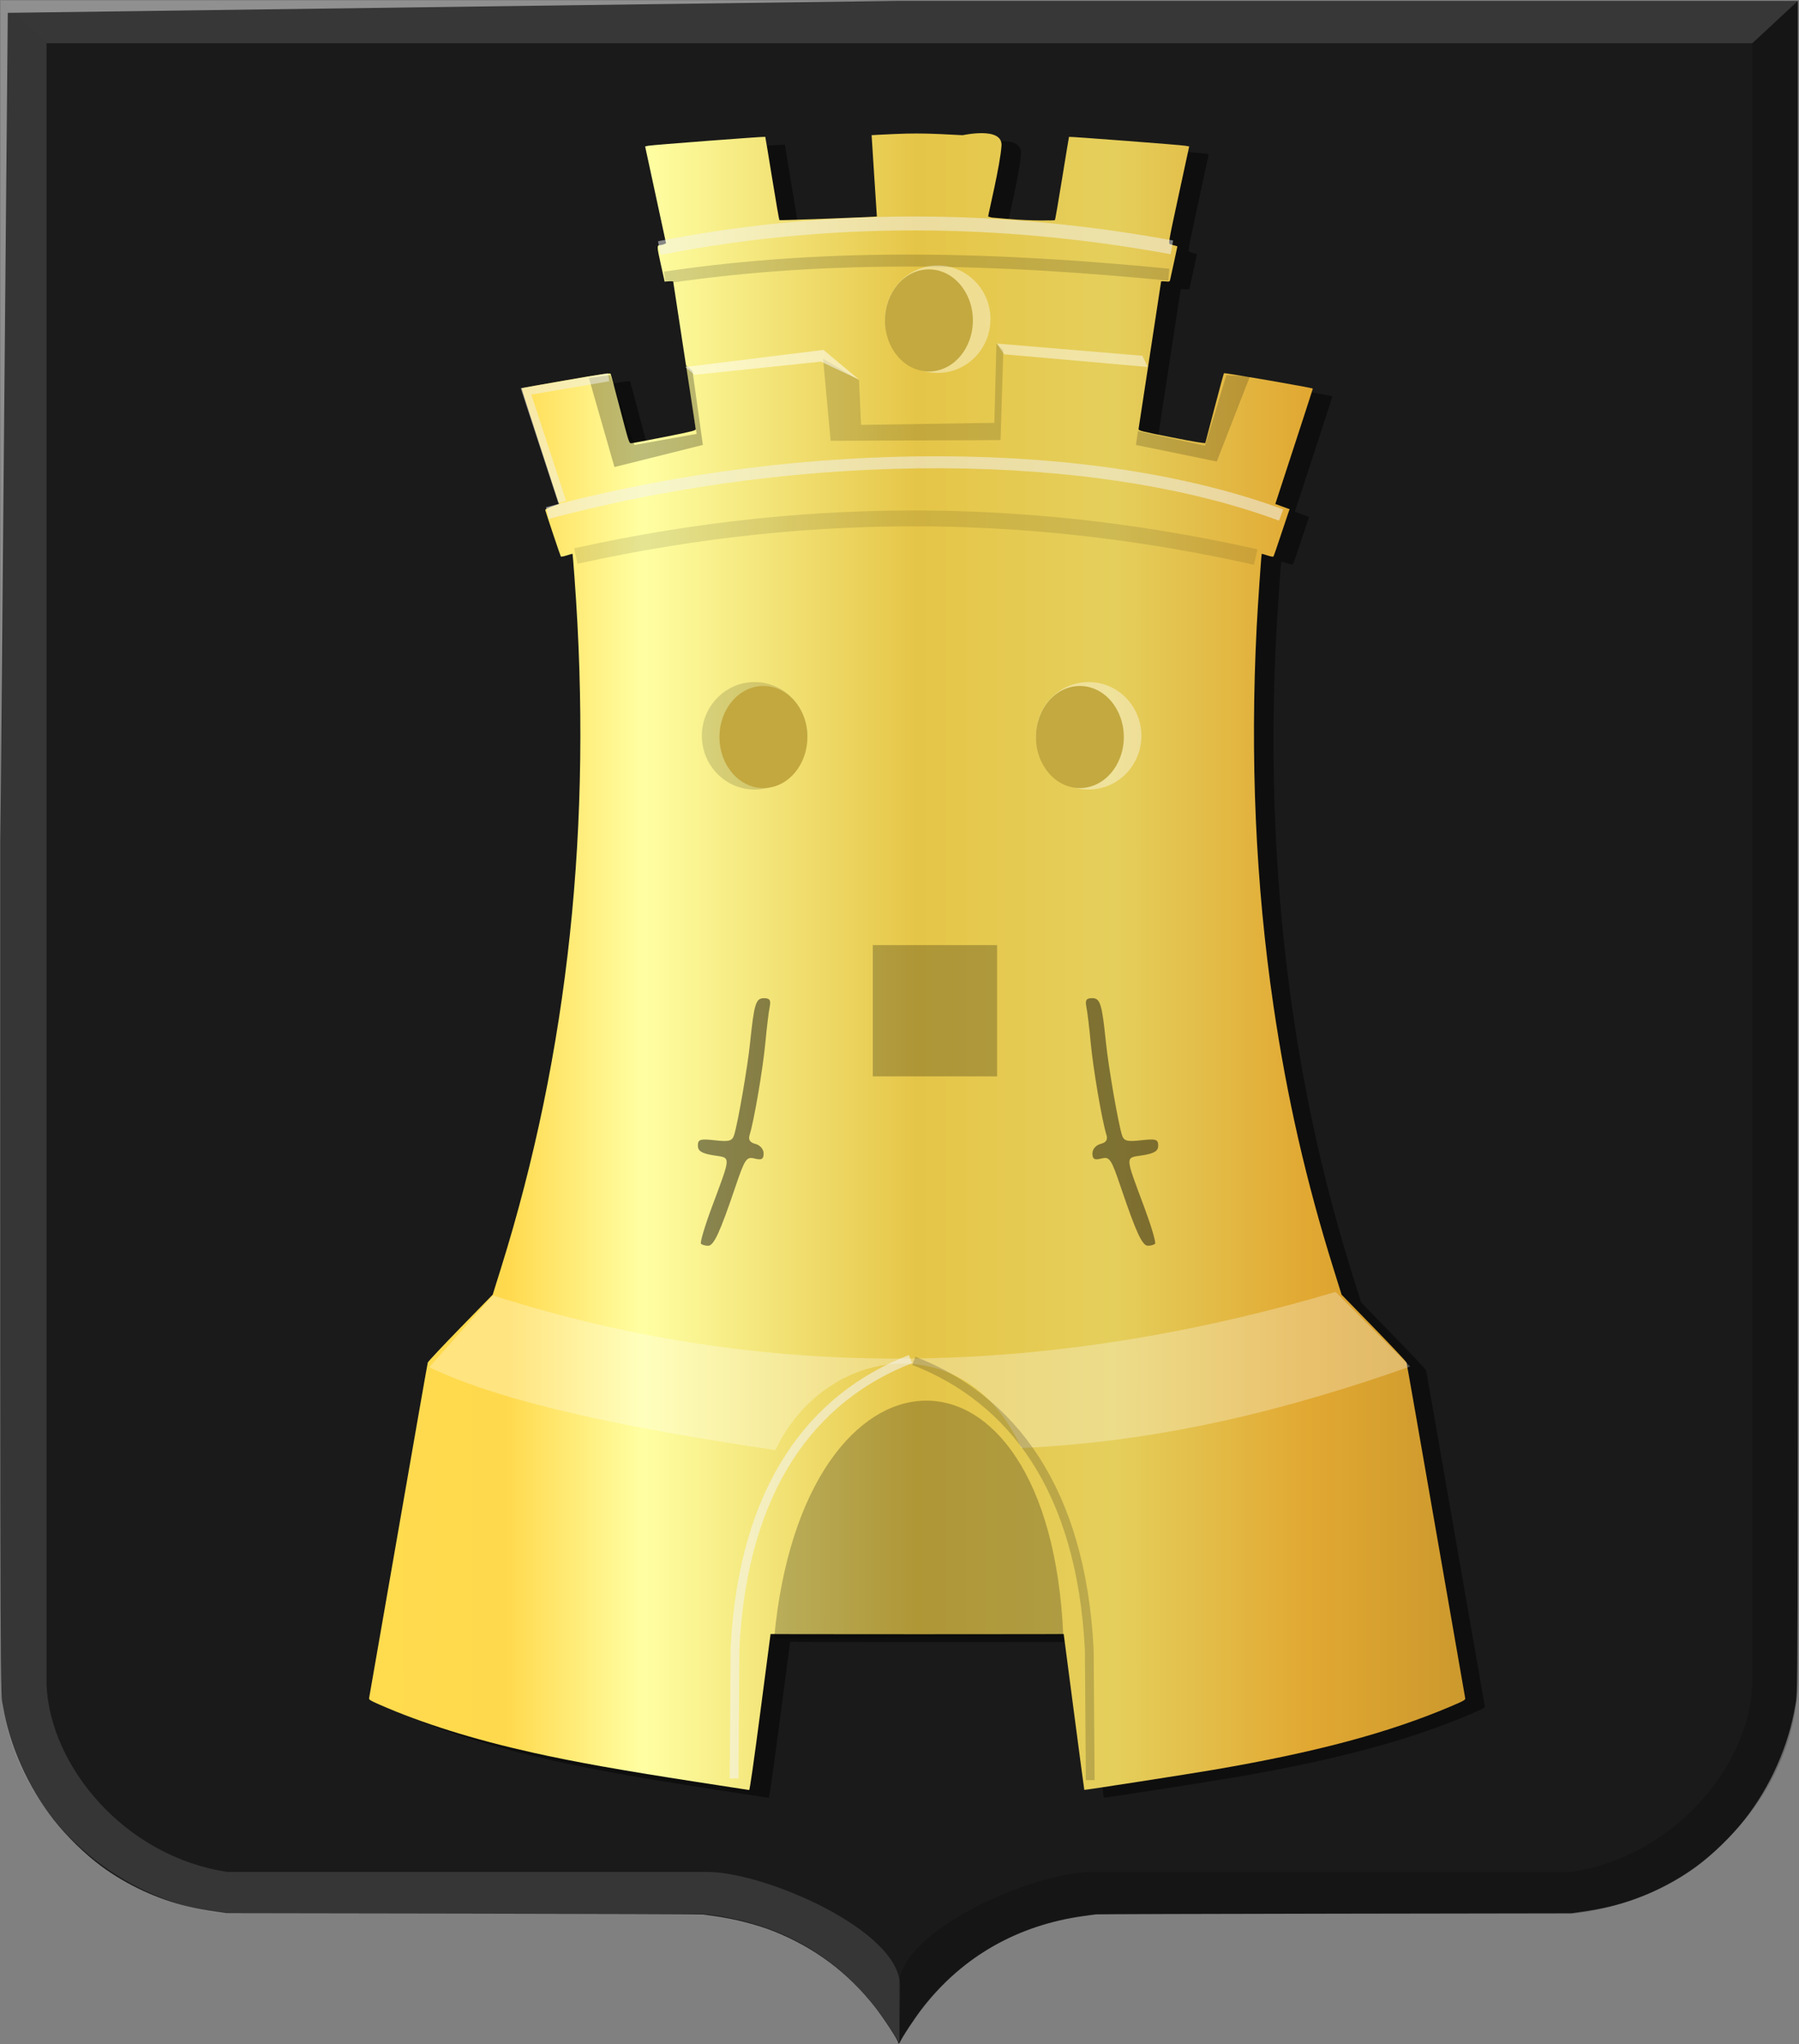 <?xml version="1.0" encoding="UTF-8" standalone="no"?>
<!-- Created with Inkscape (http://www.inkscape.org/) -->

<svg
   xmlns:dc="http://purl.org/dc/elements/1.1/"
   xmlns:cc="http://creativecommons.org/ns#"
   xmlns:rdf="http://www.w3.org/1999/02/22-rdf-syntax-ns#"
   xmlns:svg="http://www.w3.org/2000/svg"
   xmlns="http://www.w3.org/2000/svg"
   xmlns:xlink="http://www.w3.org/1999/xlink"
   xmlns:sodipodi="http://sodipodi.sourceforge.net/DTD/sodipodi-0.dtd"
   xmlns:inkscape="http://www.inkscape.org/namespaces/inkscape"
   width="465.094"
   height="528.344"
   id="svg5905"
   version="1.1"
   inkscape:version="0.48.4 r9939"
   sodipodi:docname="Nieuw document 22">
  <rect width="100%" height="100%" fill="#808080" stroke="none"/>
  <defs
     id="defs5907">
    <linearGradient
       y2="162.693"
       x2="373.888"
       y1="162.693"
       x1="90.493"
       gradientTransform="matrix(-1,0,0,1,496.774,188.363)"
       gradientUnits="userSpaceOnUse"
       id="linearGradient4969-7"
       xlink:href="#linearGradient4207-4-4-6-9"
       inkscape:collect="always" />
    <linearGradient
       id="linearGradient4207-4-4-6-9">
      <stop
         style="stop-color:#cc992d;stop-opacity:1;"
         offset="0"
         id="stop4209-4-0-0-0" />
      <stop
         style="stop-color:#e1a832;stop-opacity:1;"
         offset="0.143"
         id="stop4211-1-3-1-8" />
      <stop
         id="stop4213-9-4-2-1"
         offset="0.321"
         style="stop-color:#e5cf5c;stop-opacity:1;" />
      <stop
         style="stop-color:#e5c547;stop-opacity:1;"
         offset="0.5"
         id="stop4215-5-1-60-4" />
      <stop
         id="stop4217-5-2-5-0"
         offset="0.75"
         style="stop-color:#ffffa3;stop-opacity:1;" />
      <stop
         style="stop-color:#ffd94d;stop-opacity:1;"
         offset="0.875"
         id="stop4219-7-2-4-7" />
      <stop
         id="stop4221-4-9-6-9"
         offset="1"
         style="stop-color:#ffdb4e;stop-opacity:1;" />
    </linearGradient>
  </defs>
  <sodipodi:namedview
     id="base"
     pagecolor="#ffffff"
     bordercolor="#666666"
     borderopacity="1.0"
     inkscape:pageopacity="0.0"
     inkscape:pageshadow="2"
     inkscape:zoom="0.35"
     inkscape:cx="347.53125"
     inkscape:cy="98.481567"
     inkscape:document-units="px"
     inkscape:current-layer="layer1"
     showgrid="false"
     inkscape:window-width="1600"
     inkscape:window-height="837"
     inkscape:window-x="-8"
     inkscape:window-y="-8"
     inkscape:window-maximized="1"
     fit-margin-top="0"
     fit-margin-left="0"
     fit-margin-right="0"
     fit-margin-bottom="0" />
  <g
     inkscape:label="Laag 1"
     inkscape:groupmode="layer"
     id="layer1"
     transform="translate(-27.469,-102.5)">
    <path
       sodipodi:nodetypes="ccsccccsssccccccscccsscsccsccc"
       inkscape:connector-curvature="0"
       id="path15028-58-75-7"
       d="m 259.676,630.496 c 0,-0.581 -3.622,-6.155 -5.885,-9.054 -7.032,-9.014 -15.688,-15.513 -26.291,-19.737 -4.39,-1.749 -10.3,-3.257 -15.52,-3.958 -1.208,-0.162 -2.502,-0.34 -2.877,-0.396 -0.375,-0.055 -28.209,-0.147 -61.854,-0.201 l -61.172,-0.1 -2.196,-0.314 c -3.265,-0.467 -5.416,-0.863 -7.86,-1.449 -7.845,-1.881 -15.687,-5.512 -22.196,-10.277 -4.25,-3.111 -9.037,-7.77 -12.505,-12.171 -6.617,-8.395 -11.403,-19.138 -13.09,-29.382 -0.71,-4.31 -0.669,9.206 -0.672,-222.947 l 1.922,-214.693 230.426,-3.099 232.348,0 0,217.792 c 0,232.153 0.037,218.637 -0.672,222.947 -1.687,10.245 -6.473,20.987 -13.09,29.382 -3.468,4.401 -8.256,9.06 -12.505,12.171 -6.516,4.77 -14.342,8.394 -22.196,10.277 -2.445,0.586 -4.596,0.983 -7.861,1.449 l -2.195,0.314 -61.172,0.1 c -33.645,0.055 -61.479,0.145 -61.854,0.201 -0.375,0.055 -1.669,0.234 -2.877,0.396 -17.113,2.3 -31.466,10.435 -41.812,23.696 -2.046,2.623 -5.5,7.878 -5.93,9.021 -0.12,0.317 -0.409,0.341 -0.409,0.034 z"
       style="fill:#1a1a1a;fill-opacity:1" />
    <path
       sodipodi:nodetypes="cccccccccccc"
       inkscape:connector-curvature="0"
       id="path15042-78-3-3-2"
       d="m 27.647,102.659 11.853,11.01 0,424.28 c 0.854,21.151 20.315,44.536 46.85,48.427 l 123.984,0 c 14.859,0 49.802,15.086 49.802,29.368 l -0.159,14.82 c -13.543,-23.412 -32.658,-31.414 -50.882,-33.372 l -0.017,0 -122.736,0 C 56.812,594.368 29.283,569.783 27.639,537.949 z"
       style="opacity:0.385;fill:#ffffff;fill-opacity:0.316;stroke:#000000;stroke-width:0.149px;stroke-linecap:butt;stroke-linejoin:miter;stroke-opacity:0" />
    <path
       sodipodi:nodetypes="cccccccccccc"
       inkscape:connector-curvature="0"
       id="path15042-7-9-4-0-2"
       d="m 492.353,102.657 -11.853,11.009 0,424.281 c -0.854,21.151 -20.315,44.536 -46.85,48.426 l -123.984,0 c -14.859,0 -49.802,15.086 -49.802,29.369 l 0.159,14.82 c 13.544,-23.412 32.659,-31.414 50.882,-33.372 l 0.017,0 122.736,0 c 29.531,-2.824 57.06,-27.409 58.703,-59.243 z"
       style="opacity:0.194;fill:#000000;fill-opacity:1;stroke:#000000;stroke-width:0.149px;stroke-linecap:butt;stroke-linejoin:miter;stroke-opacity:0" />
    <path
       inkscape:connector-curvature="0"
       id="path15070-7-3-0-0"
       d="m 492.368,102.659 -11.867,11.01 -441,0 -11.853,-11.01 z"
       style="fill:#ffffff;fill-opacity:0.127;stroke:#000000;stroke-width:0.149px;stroke-linecap:butt;stroke-linejoin:miter;stroke-opacity:0" />
    <path
       style="fill:#000000;fill-opacity:0.462"
       d="m 212.437,565.096 c -19.9,-3.084 -31.366,-5.134 -42.181,-7.542 -15.28,-3.403 -28.554,-7.559 -39.576,-12.393 -2.488,-1.091 -2.825,-1.305 -2.73,-1.731 0.06,-0.267 3.46,-19.773 7.557,-43.345 4.097,-23.572 7.52,-43.087 7.607,-43.365 0.087,-0.279 3.899,-4.34 8.472,-9.026 l 8.313,-8.519 2.155,-6.897 c 17.423,-55.769 23.706,-114.743 19,-178.329 -0.253,-3.423 -0.483,-6.248 -0.511,-6.278 -0.028,-0.03 -0.691,0.155 -1.474,0.411 -0.783,0.256 -1.484,0.387 -1.558,0.292 -0.122,-0.158 -3.893,-11.413 -4.03,-12.03 -0.032,-0.144 0.756,-0.553 1.752,-0.908 l 1.81,-0.645 -4.873,-14.929 c -2.68,-8.211 -4.842,-14.961 -4.803,-15.001 0.039,-0.04 5.191,-0.964 11.449,-2.054 8.599,-1.498 11.419,-1.911 11.545,-1.693 0.091,0.159 1.205,4.273 2.476,9.141 2.256,8.645 2.323,8.851 2.865,8.837 0.305,-0.008 4.196,-0.741 8.646,-1.629 7.449,-1.486 8.087,-1.652 8.039,-2.08 -0.029,-0.256 -1.351,-8.894 -2.937,-19.196 -1.587,-10.302 -2.885,-18.797 -2.885,-18.879 0,-0.082 -0.496,-0.111 -1.103,-0.066 l -1.103,0.083 -1.009,-4.531 c -1.046,-4.695 -1.049,-4.913 -0.07,-4.923 0.205,-0.001 0.613,-0.102 0.906,-0.222 l 0.532,-0.219 -2.706,-12.531 -2.706,-12.531 0.803,-0.174 c 0.948,-0.206 30.172,-2.434 30.258,-2.307 0.032,0.048 0.835,4.882 1.783,10.742 0.948,5.86 1.789,10.717 1.869,10.794 0.113,0.108 25.178,-0.836 25.201,-0.949 0.003,-0.015 -0.307,-4.741 -0.69,-10.503 -0.382,-5.761 -0.684,-10.491 -0.671,-10.51 0.013,-0.019 2.638,-0.153 5.832,-0.297 4.235,-0.191 7.416,-0.19 11.749,0.005 3.268,0.147 5.953,0.28 5.967,0.297 0.014,0.016 10.372,-2.34 10.031,2.73 -0.341,5.07 -3.414,17.579 -3.447,18.303 l 0.923,0.245 3.673,0.326 c 6.861,0.609 12.578,0.439 12.658,0.359 0.08,-0.08 0.921,-4.94 1.869,-10.8 0.948,-5.86 1.748,-10.691 1.776,-10.735 0.075,-0.115 28.817,2.08 30.044,2.295 l 1.026,0.18 -2.708,12.531 c -2.65,12.263 -2.698,12.535 -2.246,12.719 0.255,0.104 0.787,0.264 1.183,0.357 0.396,0.093 0.72,0.206 0.72,0.251 0,0.045 -0.399,1.895 -0.886,4.111 -0.487,2.216 -0.935,4.256 -0.994,4.533 -0.096,0.45 -0.226,0.492 -1.22,0.389 -0.612,-0.064 -1.112,-0.045 -1.112,0.04 0,0.086 -1.298,8.584 -2.885,18.886 -1.587,10.302 -2.908,18.943 -2.937,19.204 -0.049,0.44 0.56,0.596 8.557,2.179 5.778,1.144 8.639,1.618 8.699,1.441 0.049,-0.145 1.122,-4.225 2.386,-9.067 1.263,-4.842 2.36,-8.871 2.436,-8.954 0.16,-0.173 22.983,3.779 22.978,3.978 -0.003,0.072 -2.186,6.812 -4.854,14.976 l -4.85,14.845 1.852,0.675 1.852,0.675 -0.402,1.121 c -0.221,0.616 -1.131,3.329 -2.021,6.029 -0.89,2.7 -1.685,4.992 -1.767,5.094 -0.081,0.102 -0.784,-0.028 -1.562,-0.29 -0.778,-0.262 -1.436,-0.452 -1.463,-0.423 -0.108,0.117 -0.991,12.902 -1.293,18.724 -1.752,33.772 -0.296,66.747 4.335,98.154 3.48,23.605 8.381,45.09 15.449,67.73 l 2.154,6.9 8.313,8.524 c 4.572,4.688 8.384,8.748 8.471,9.023 0.087,0.274 3.51,19.785 7.606,43.358 4.097,23.572 7.5,43.09 7.564,43.373 0.105,0.469 -0.23,0.661 -3.838,2.191 -16.061,6.815 -34.858,11.834 -61.194,16.339 -6.478,1.108 -33.365,5.287 -33.44,5.197 -0.027,-0.032 -1.236,-9.109 -2.687,-20.171 l -2.637,-20.112 -6.198,0.024 c -7.944,0.03 -53.97,0.03 -62.832,0 l -6.756,-0.023 -2.643,20.172 c -1.702,12.994 -2.73,20.163 -2.887,20.145 -0.134,-0.015 -6.329,-0.97 -13.766,-2.123 z"
       id="path4733-2-5"
       inkscape:connector-curvature="0"
       sodipodi:nodetypes="csscscscsscsccscscscscscssscscscccscsccscsscsccscscscsscsscssscscsccsccccscccssscscscsscsccccsccc" />
    <path
       style="fill:url(#linearGradient4969-7);fill-opacity:1"
       d="m 207.386,563.076 c -19.9,-3.084 -31.366,-5.134 -42.181,-7.542 -15.28,-3.403 -28.554,-7.559 -39.576,-12.393 -2.488,-1.091 -2.825,-1.305 -2.73,-1.731 0.06,-0.267 3.46,-19.773 7.557,-43.345 4.097,-23.572 7.52,-43.087 7.607,-43.365 0.087,-0.279 3.899,-4.34 8.472,-9.026 l 8.313,-8.519 2.155,-6.897 c 17.423,-55.769 23.706,-114.743 19,-178.329 -0.253,-3.423 -0.483,-6.248 -0.511,-6.278 -0.028,-0.03 -0.691,0.155 -1.474,0.411 -0.783,0.256 -1.484,0.387 -1.558,0.292 -0.122,-0.158 -3.893,-11.413 -4.03,-12.03 -0.032,-0.144 0.756,-0.553 1.752,-0.908 l 1.81,-0.645 -4.873,-14.929 c -2.68,-8.211 -4.842,-14.961 -4.803,-15.001 0.039,-0.04 5.191,-0.964 11.449,-2.054 8.599,-1.498 11.419,-1.911 11.545,-1.693 0.091,0.159 1.205,4.273 2.476,9.141 2.256,8.645 2.323,8.851 2.865,8.837 0.305,-0.008 4.196,-0.741 8.646,-1.629 7.449,-1.486 8.087,-1.652 8.039,-2.08 -0.029,-0.256 -1.351,-8.894 -2.937,-19.196 -1.587,-10.302 -2.885,-18.797 -2.885,-18.879 0,-0.082 -0.496,-0.111 -1.103,-0.066 l -1.103,0.083 -1.009,-4.531 c -1.046,-4.695 -1.049,-4.913 -0.07,-4.923 0.205,-10e-4 0.613,-0.102 0.906,-0.222 l 0.532,-0.219 -2.706,-12.531 -2.706,-12.531 0.803,-0.174 c 0.948,-0.206 30.172,-2.434 30.258,-2.307 0.032,0.048 0.835,4.882 1.783,10.742 0.948,5.86 1.789,10.717 1.869,10.794 0.113,0.108 25.178,-0.836 25.201,-0.949 0.003,-0.015 -0.307,-4.741 -0.69,-10.503 -0.382,-5.761 -0.684,-10.491 -0.671,-10.51 0.013,-0.019 2.638,-0.153 5.832,-0.297 4.235,-0.191 7.416,-0.19 11.749,0.005 3.268,0.147 5.953,0.28 5.967,0.297 0.014,0.016 10.372,-2.34 10.031,2.73 -0.341,5.07 -3.414,17.579 -3.447,18.303 l 0.923,0.245 3.673,0.326 c 6.861,0.609 12.578,0.439 12.658,0.359 0.08,-0.08 0.921,-4.94 1.869,-10.8 0.948,-5.86 1.748,-10.691 1.776,-10.735 0.075,-0.115 28.817,2.08 30.044,2.295 l 1.026,0.18 -2.708,12.531 c -2.65,12.263 -2.698,12.535 -2.246,12.719 0.255,0.104 0.787,0.264 1.183,0.357 0.396,0.093 0.72,0.206 0.72,0.251 0,0.045 -0.399,1.895 -0.886,4.111 -0.487,2.216 -0.935,4.256 -0.994,4.533 -0.096,0.45 -0.226,0.492 -1.22,0.389 -0.612,-0.064 -1.112,-0.045 -1.112,0.04 0,0.086 -1.298,8.584 -2.885,18.886 -1.587,10.302 -2.908,18.943 -2.937,19.204 -0.049,0.44 0.56,0.596 8.557,2.179 5.778,1.144 8.639,1.618 8.699,1.441 0.049,-0.145 1.122,-4.225 2.386,-9.067 1.263,-4.842 2.36,-8.871 2.436,-8.954 0.16,-0.173 22.983,3.779 22.978,3.978 -0.003,0.072 -2.186,6.812 -4.854,14.976 l -4.85,14.845 1.852,0.675 1.852,0.675 -0.402,1.121 c -0.221,0.616 -1.131,3.329 -2.021,6.029 -0.89,2.7 -1.685,4.992 -1.767,5.094 -0.081,0.102 -0.784,-0.028 -1.562,-0.29 -0.778,-0.262 -1.436,-0.452 -1.463,-0.423 -0.108,0.117 -0.991,12.902 -1.293,18.724 -1.752,33.772 -0.296,66.747 4.335,98.154 3.48,23.605 8.381,45.09 15.449,67.73 l 2.154,6.9 8.313,8.524 c 4.572,4.688 8.384,8.748 8.471,9.023 0.087,0.274 3.51,19.785 7.606,43.358 4.097,23.572 7.5,43.09 7.564,43.373 0.105,0.469 -0.23,0.661 -3.838,2.191 -16.061,6.815 -34.858,11.834 -61.194,16.339 -6.478,1.108 -33.365,5.287 -33.44,5.197 -0.027,-0.032 -1.236,-9.109 -2.687,-20.171 l -2.637,-20.112 -6.198,0.024 c -7.944,0.03 -53.97,0.029 -62.832,0 l -6.756,-0.023 -2.643,20.172 c -1.702,12.994 -2.73,20.163 -2.887,20.145 -0.134,-0.015 -6.329,-0.97 -13.766,-2.123 z"
       id="path4733-3"
       inkscape:connector-curvature="0"
       sodipodi:nodetypes="csscscscsscsccscscscscscssscscscccscsccscsscsccscscscsscsscssscscsccsccccscccssscscscsscsccccsccc" />
    <path
       style="fill:none;stroke:#f4f4f4;stroke-width:3.6;stroke-linecap:butt;stroke-linejoin:miter;stroke-miterlimit:4;stroke-opacity:0.505;stroke-dasharray:none"
       d="m 197.928,166.618 c 49.113,-9.628 94.186,-7.187 132.5,-0.179"
       id="path4735-8"
       inkscape:connector-curvature="0"
       sodipodi:nodetypes="cc" />
    <path
       style="fill:none;stroke:#000000;stroke-width:3.1;stroke-linecap:butt;stroke-linejoin:miter;stroke-miterlimit:4;stroke-opacity:0.16;stroke-dasharray:none"
       d="m 199.32,174.256 c 43.437,-6.475 86.873,-4.998 130.31,-0.758"
       id="path4737-2"
       inkscape:connector-curvature="0"
       sodipodi:nodetypes="cc" />
    <path
       style="fill:#000000;fill-opacity:0.146;stroke:none"
       d="m 240.25,195.189 1.964,21.25 43.929,-0.179 0.714,-23.214 -1.786,-1.786 -0.536,20.536 -34.464,0.536 -0.536,-11.607 z"
       id="path4739-3"
       inkscape:connector-curvature="0" />
    <path
       style="fill:#000000;fill-opacity:0.259;stroke:none"
       d="m 185.25,199.475 -5.536,0.714 6.607,23.036 22.857,-5.714 -2.679,-19.107 -1.964,-1.786 3.036,18.036 -16.071,2.857 z"
       id="path4741-2"
       inkscape:connector-curvature="0" />
    <path
       style="fill:#000000;fill-opacity:0.179;stroke:none"
       d="m 321.678,213.939 -0.536,3.571 20.893,4.286 8.571,-21.964 -6.071,-0.357 -5.536,18.214 z"
       id="path4743-1"
       inkscape:connector-curvature="0" />
    <path
       style="fill:#ffffff;fill-opacity:0.458;stroke:none"
       d="m 285.183,191.303 1.894,2.778 37.123,3.283 -1.389,-2.904 z"
       id="path4745-0"
       inkscape:connector-curvature="0" />
    <path
       style="fill:#ffffff;fill-opacity:0.519;stroke:none"
       d="m 204.623,197.364 2.399,2.02 32.704,-3.409 9.849,4.672 -9.218,-7.702 z"
       id="path4747-4"
       inkscape:connector-curvature="0" />
    <path
       style="fill:none;stroke:#f2f2f2;stroke-width:2.1;stroke-linecap:butt;stroke-linejoin:miter;stroke-miterlimit:4;stroke-opacity:0.5;stroke-dasharray:none"
       d="m 184.799,200.015 -21.339,3.662 9.344,28.537"
       id="path4749-0"
       inkscape:connector-curvature="0" />
    <path
       style="fill:none;stroke:#f3f3f3;stroke-width:3.1;stroke-linecap:butt;stroke-linejoin:miter;stroke-miterlimit:4;stroke-opacity:0.524;stroke-dasharray:none"
       d="m 169.016,235.118 c 67.258,-17.922 141.675,-17.263 189.656,0.505"
       id="path4751-7"
       inkscape:connector-curvature="0"
       sodipodi:nodetypes="cc" />
    <path
       style="fill:none;stroke:#000000;stroke-width:4.1;stroke-linecap:butt;stroke-linejoin:miter;stroke-miterlimit:4;stroke-opacity:0.104;stroke-dasharray:none"
       d="m 176.339,246.23 c 64.067,-14.159 121.785,-11.811 175.767,0.253"
       id="path4753-5"
       inkscape:connector-curvature="0"
       sodipodi:nodetypes="cc" />
    <path
       style="fill:#000000;fill-opacity:0.236;stroke:none"
       d="m 227.604,526.042 74.751,-0.758 c -3.472,-82.28 -67.325,-79.925 -74.751,0.758 z"
       id="path4755-9"
       inkscape:connector-curvature="0"
       sodipodi:nodetypes="ccc" />
    <path
       style="fill:#ffffff;fill-opacity:0.283;stroke:none"
       d="m 138.464,455.904 0,0 16.429,-18.571 c 71.143,22.832 143.858,21.027 217.857,-0.893 l 19.286,19.286 c -31.465,11.118 -64.328,19.44 -100.536,21.071 -14.199,-31.538 -50.641,-26.687 -63.571,0.536 -37.321,-5.564 -70.132,-12.077 -89.464,-21.429 z"
       id="path4757-0"
       inkscape:connector-curvature="0"
       sodipodi:nodetypes="cccccccc" />
    <rect
       style="opacity:0.524;fill:#000000;fill-opacity:0.458;stroke:none"
       id="rect4759-5"
       width="32.143"
       height="33.929"
       x="253.107"
       y="346.796" />
    <path
       style="fill:none;stroke:#f3f3f3;stroke-width:2.262;stroke-linecap:butt;stroke-linejoin:miter;stroke-miterlimit:4;stroke-opacity:0.566;stroke-dasharray:none"
       d="m 262.849,453.814 c -25.34,9.833 -43.262,33.161 -45.354,74.65 l -0.249,33.726"
       id="path4634-4-1"
       inkscape:connector-curvature="0"
       sodipodi:nodetypes="ccc" />
    <path
       style="fill:none;stroke:#131313;stroke-width:2.262;stroke-linecap:butt;stroke-linejoin:miter;stroke-miterlimit:4;stroke-opacity:0.198;stroke-dasharray:none"
       d="m 263.721,454.26 c 25.34,9.833 43.262,33.161 45.354,74.65 l 0.249,33.726"
       id="path4634-2-6-2"
       inkscape:connector-curvature="0"
       sodipodi:nodetypes="ccc" />
    <path
       style="fill:#000000;fill-opacity:0.453"
       d="m 208.7,423.993 c -0.286,-0.286 0.939,-4.449 2.722,-9.25 5.146,-13.856 5.11,-12.871 0.49,-13.61 -3.032,-0.485 -4.026,-1.104 -4.026,-2.509 0,-1.613 0.595,-1.798 4.395,-1.37 3.67,0.414 4.492,0.187 4.981,-1.373 0.989,-3.155 3.477,-17.533 4.13,-23.868 1.044,-10.118 1.475,-11.5 3.593,-11.5 1.483,0 1.83,0.529 1.472,2.25 -0.257,1.238 -0.761,5.4 -1.12,9.25 -0.632,6.784 -2.905,20.114 -4.061,23.82 -0.399,1.28 0.052,1.982 1.522,2.367 1.196,0.313 2.09,1.36 2.09,2.449 0,1.489 -0.503,1.776 -2.314,1.322 -2.129,-0.534 -2.529,0.056 -5.012,7.387 -3.99,11.782 -5.552,15.155 -7.021,15.155 -0.726,0 -1.554,-0.234 -1.84,-0.52 z"
       id="path3989-0"
       inkscape:connector-curvature="0" />
    <path
       style="fill:#000000;fill-opacity:0.453"
       d="m 326.085,423.988 c 0.286,-0.286 -0.939,-4.449 -2.722,-9.25 -5.146,-13.856 -5.11,-12.871 -0.49,-13.61 3.032,-0.485 4.026,-1.104 4.026,-2.509 0,-1.613 -0.595,-1.798 -4.395,-1.37 -3.67,0.414 -4.492,0.187 -4.981,-1.373 -0.989,-3.155 -3.477,-17.533 -4.13,-23.868 -1.044,-10.118 -1.475,-11.5 -3.593,-11.5 -1.483,0 -1.83,0.529 -1.472,2.25 0.257,1.238 0.761,5.4 1.12,9.25 0.632,6.784 2.905,20.114 4.061,23.82 0.399,1.28 -0.052,1.982 -1.522,2.367 -1.196,0.313 -2.09,1.36 -2.09,2.449 0,1.489 0.503,1.776 2.314,1.322 2.129,-0.534 2.529,0.056 5.012,7.387 3.99,11.782 5.552,15.155 7.021,15.155 0.726,0 1.554,-0.234 1.84,-0.52 z"
       id="path3989-4-9"
       inkscape:connector-curvature="0" />
    <path
       transform="translate(477.874,-15.938)"
       sodipodi:type="arc"
       style="fill:#000000;fill-opacity:0.137;stroke:none"
       id="path3991-9-8"
       sodipodi:cx="-255.31606"
       sodipodi:cy="308.63736"
       sodipodi:rx="13.637059"
       sodipodi:ry="13.889598"
       d="m -241.679,308.637 c 0,7.671 -6.106,13.89 -13.637,13.89 -7.532,0 -13.637,-6.219 -13.637,-13.89 0,-7.671 6.106,-13.89 13.637,-13.89 7.532,0 13.637,6.219 13.637,13.89 z" />
    <path
       sodipodi:type="arc"
       style="fill:#c3a83f;fill-opacity:1;stroke:none"
       id="path3993-8-9"
       sodipodi:cx="-250.26529"
       sodipodi:cy="309.33185"
       sodipodi:rx="11.364216"
       sodipodi:ry="13.195118"
       d="m -238.901,309.332 c 0,7.287 -5.088,13.195 -11.364,13.195 -6.276,0 -11.364,-5.908 -11.364,-13.195 0,-7.287 5.088,-13.195 11.364,-13.195 6.276,0 11.364,5.908 11.364,13.195 z"
       transform="translate(475.096,-16.317)" />
    <path
       transform="matrix(-1,0,0,1,53.601,-15.943)"
       sodipodi:type="arc"
       style="fill:#ffffff;fill-opacity:0.387;stroke:none"
       id="path3991-5-5-1"
       sodipodi:cx="-255.31606"
       sodipodi:cy="308.63736"
       sodipodi:rx="13.637059"
       sodipodi:ry="13.889598"
       d="m -241.679,308.637 c 0,7.671 -6.106,13.89 -13.637,13.89 -7.532,0 -13.637,-6.219 -13.637,-13.89 0,-7.671 6.106,-13.89 13.637,-13.89 7.532,0 13.637,6.219 13.637,13.89 z" />
    <path
       sodipodi:type="arc"
       style="fill:#c3a940;fill-opacity:1;stroke:none"
       id="path3993-5-6-7"
       sodipodi:cx="-250.26529"
       sodipodi:cy="309.33185"
       sodipodi:rx="11.364216"
       sodipodi:ry="13.195118"
       d="m -238.901,309.332 c 0,7.287 -5.088,13.195 -11.364,13.195 -6.276,0 -11.364,-5.908 -11.364,-13.195 0,-7.287 5.088,-13.195 11.364,-13.195 6.276,0 11.364,5.908 11.364,13.195 z"
       transform="matrix(-1,0,0,1,56.379,-16.322)" />
    <path
       transform="matrix(-1,0,0,1,14.576,-123.627)"
       sodipodi:type="arc"
       style="fill:#ffffff;fill-opacity:0.387;stroke:none"
       id="path3991-5-6-3"
       sodipodi:cx="-255.31606"
       sodipodi:cy="308.63736"
       sodipodi:rx="13.637059"
       sodipodi:ry="13.889598"
       d="m -241.679,308.637 c 0,7.671 -6.106,13.89 -13.637,13.89 -7.532,0 -13.637,-6.219 -13.637,-13.89 0,-7.671 6.106,-13.89 13.637,-13.89 7.532,0 13.637,6.219 13.637,13.89 z" />
    <path
       sodipodi:type="arc"
       style="fill:#c3a940;fill-opacity:1;stroke:none"
       id="path3993-5-07-3"
       sodipodi:cx="-250.26529"
       sodipodi:cy="309.33185"
       sodipodi:rx="11.364216"
       sodipodi:ry="13.195118"
       d="m -238.901,309.332 c 0,7.287 -5.088,13.195 -11.364,13.195 -6.276,0 -11.364,-5.908 -11.364,-13.195 0,-7.287 5.088,-13.195 11.364,-13.195 6.276,0 11.364,5.908 11.364,13.195 z"
       transform="matrix(-1,0,0,1,17.354,-124.005)" />
  </g>
</svg>
